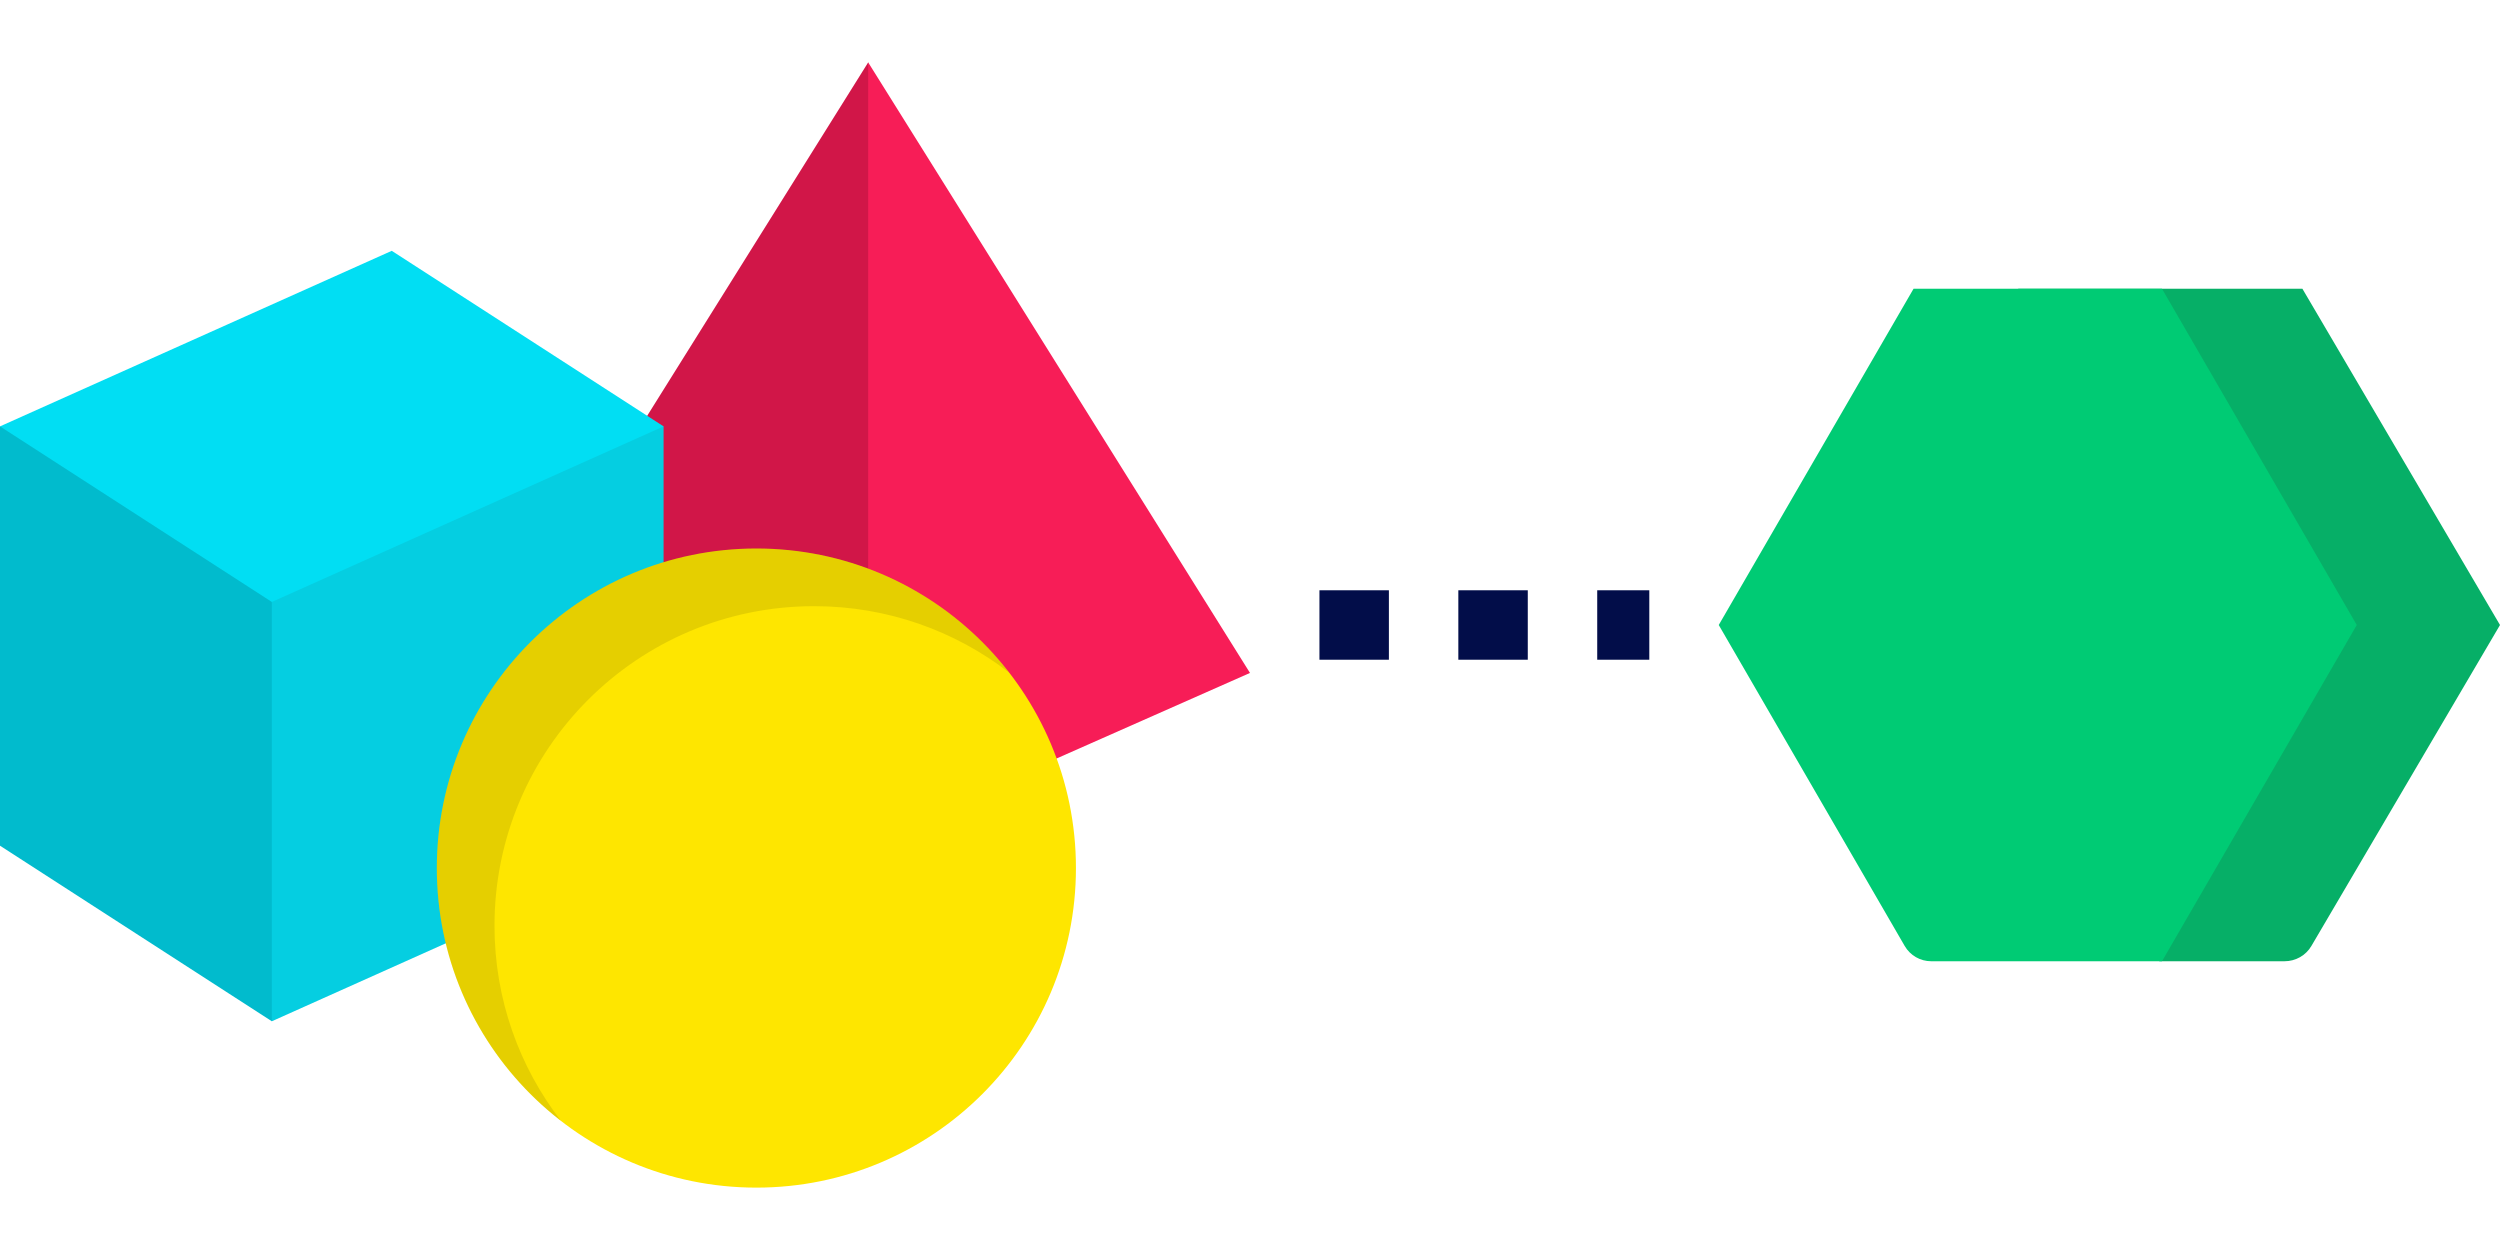 <svg width="144" height="72" viewBox="0 0 144 72" fill="none" xmlns="http://www.w3.org/2000/svg">
<path d="M50.008 3.593L28.016 38.761L50.008 48.49L57.609 27.207L50.008 3.593Z" fill="#D11648"/>
<path d="M50.007 3.594V48.49L71.999 38.761L50.007 3.594Z" fill="#F71D57"/>
<path d="M22.565 14.447L0 24.559L6.048 37.165L15.657 40.878L32.991 31.984L38.222 24.559L22.565 14.447Z" fill="#01DEF3"/>
<path d="M15.657 34.672L0 24.559V48.712L15.657 58.825L22.427 44.617L15.657 34.672Z" fill="#01BBCD"/>
<path d="M38.222 48.712V24.559L15.657 34.672V58.825L38.222 48.712Z" fill="#05CEE1"/>
<path d="M43.568 68.407C53.733 68.407 61.974 60.166 61.974 50.001C61.974 39.835 53.733 31.594 43.568 31.594C33.402 31.594 25.161 39.835 25.161 50.001C25.161 60.166 33.402 68.407 43.568 68.407Z" fill="#FEE600"/>
<path opacity="0.1" d="M28.483 53.323C28.483 43.157 36.725 34.916 46.891 34.916C51.127 34.916 55.028 36.348 58.138 38.752C54.772 34.398 49.497 31.593 43.567 31.593C33.401 31.593 25.16 39.834 25.16 50C25.16 55.93 27.965 61.204 32.32 64.571C29.915 61.46 28.483 57.559 28.483 53.323Z" fill="black"/>
<path d="M76 36L95 36" stroke="#020D49" stroke-width="4" stroke-dasharray="4 4"/>
<path d="M132.619 16.633L116.25 16.633L124.376 55.368H131.589C132.226 55.368 132.815 55.034 133.134 54.491L144 36L132.619 16.633Z" fill="#06AF67"/>
<path d="M124.53 16.633L117 16.633L110.22 16.633L99 36L109.712 54.491C110.027 55.033 110.608 55.368 111.236 55.368H124.53L135.75 36L124.53 16.633Z" fill="#00CB74"/>
</svg>
